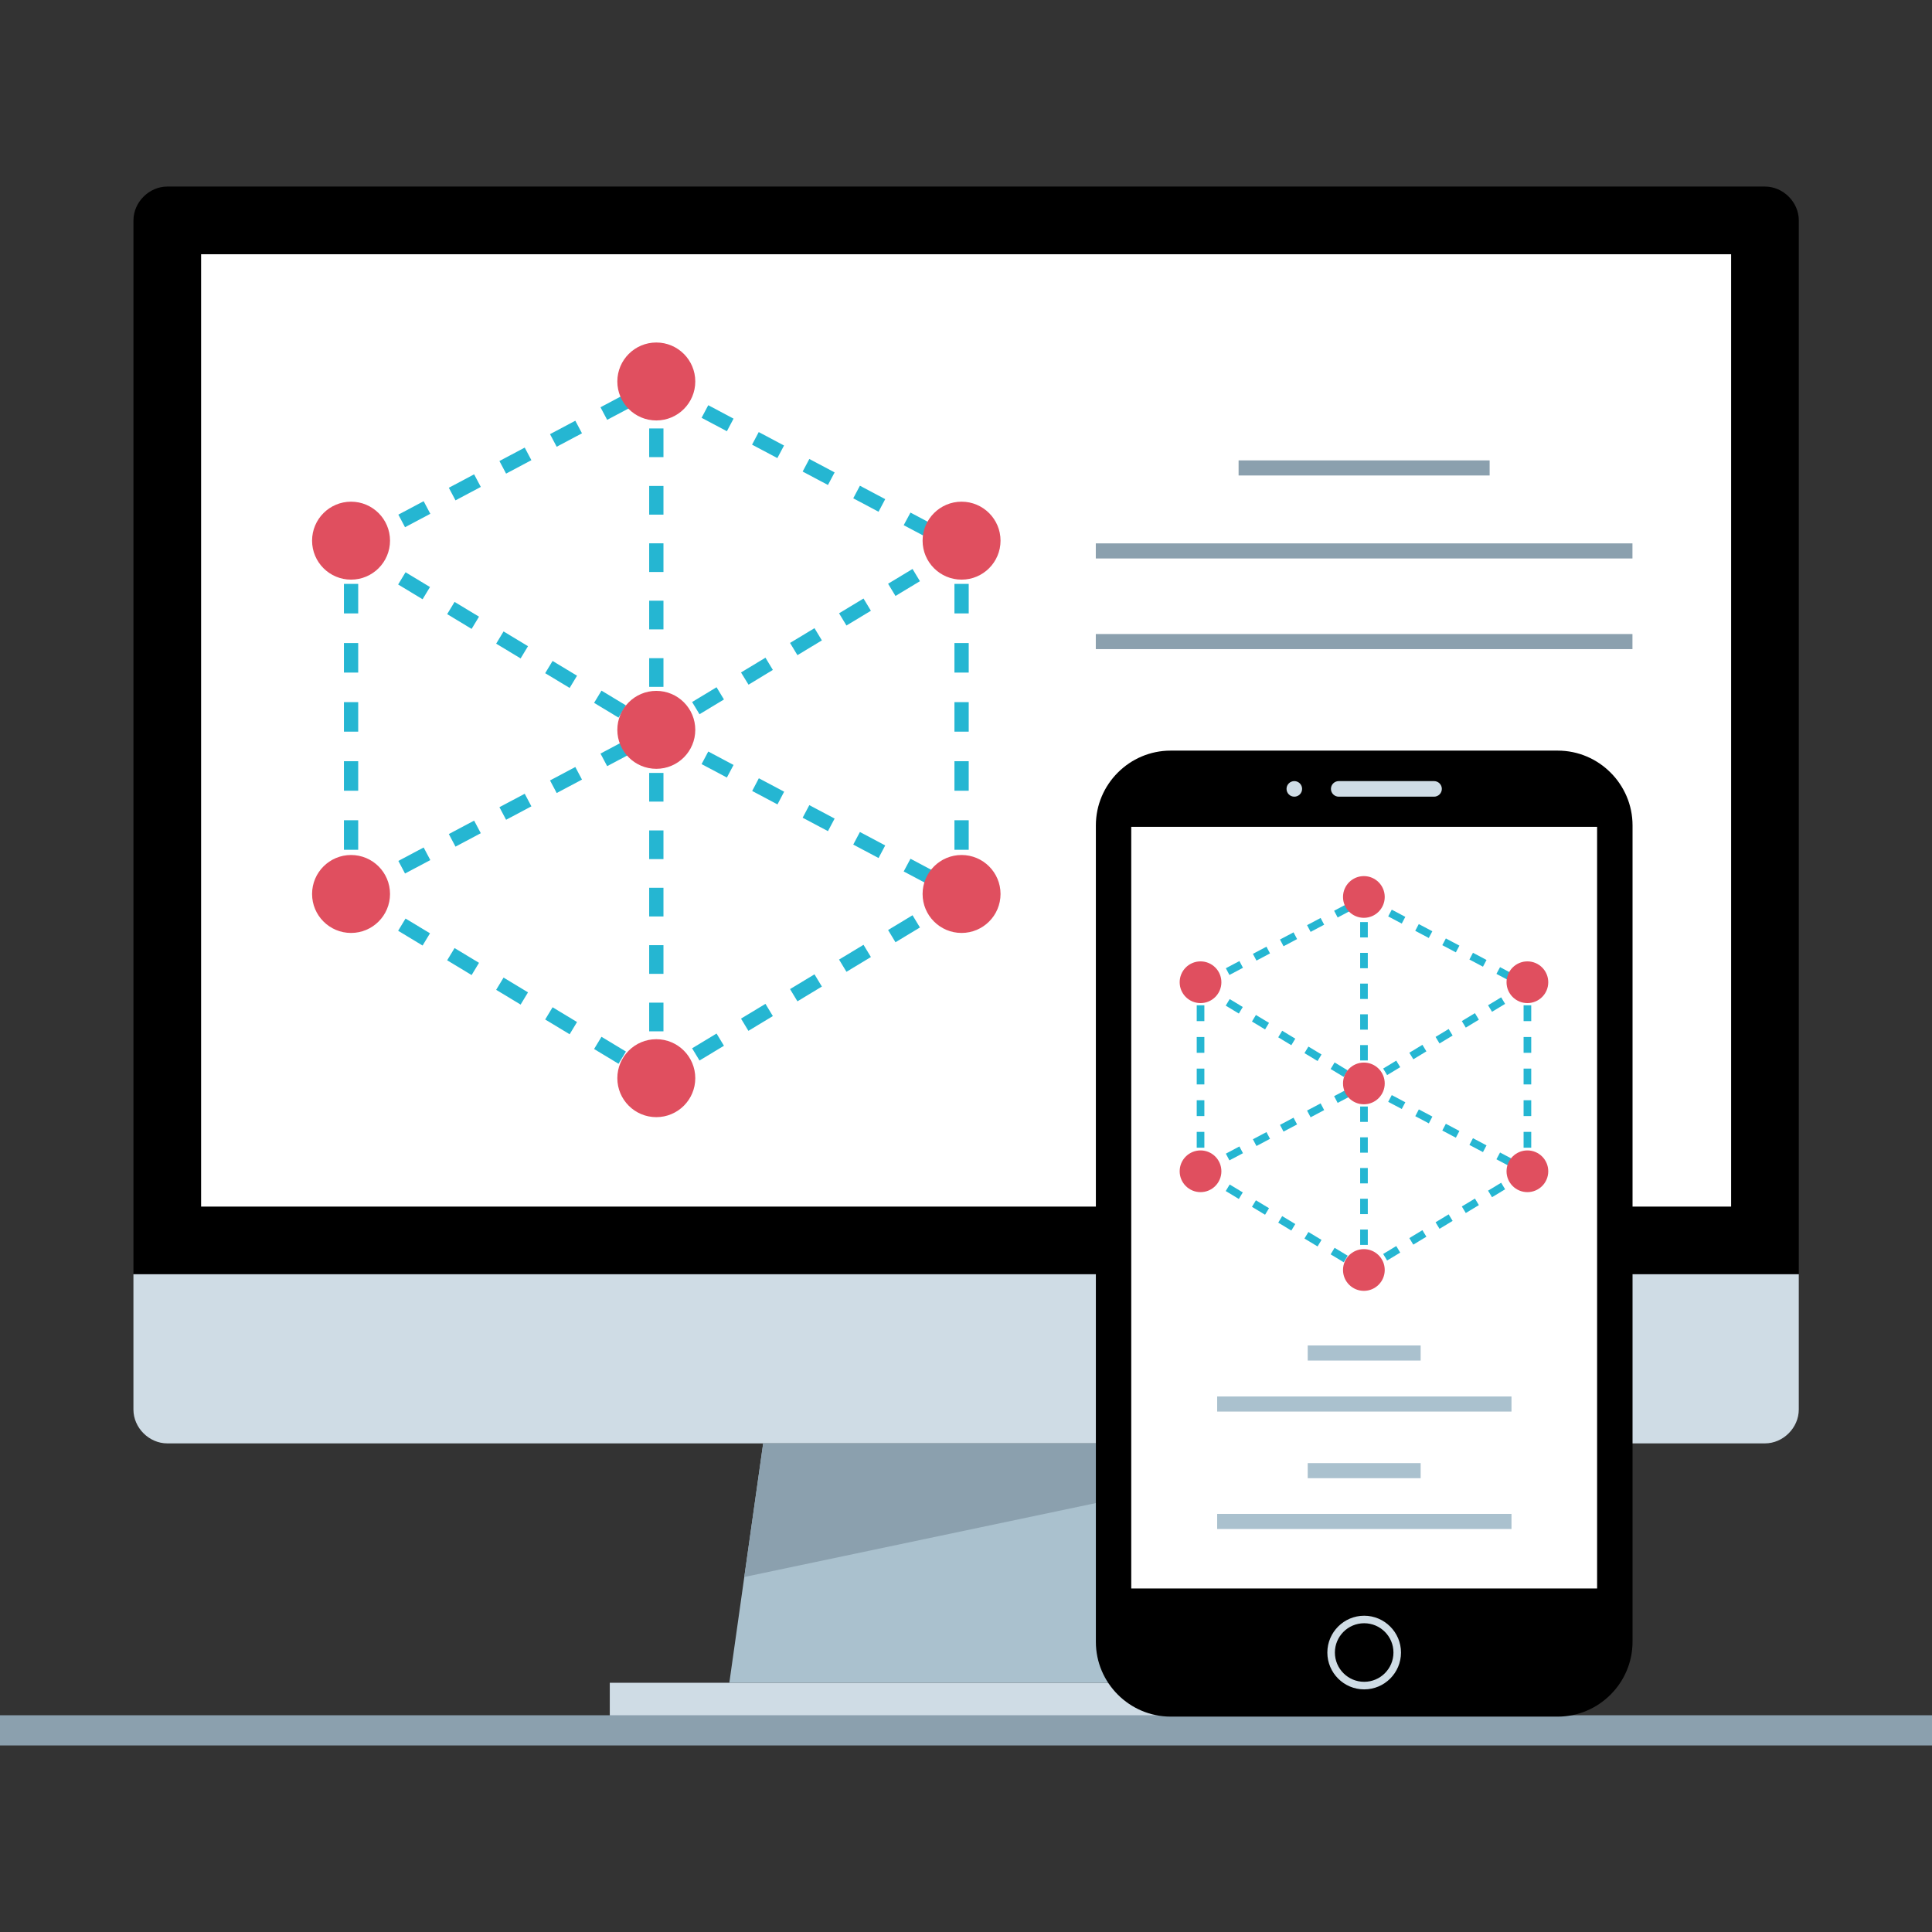 <?xml version="1.0" encoding="iso-8859-1"?>
<!-- Generator: Adobe Illustrator 19.0.0, SVG Export Plug-In . SVG Version: 6.00 Build 0)  -->
<svg version="1.1" id="Layer_1" xmlns="http://www.w3.org/2000/svg" xmlns:xlink="http://www.w3.org/1999/xlink" x="0px" y="0px"
	 viewBox="0 0 512 512" style="enable-background:new 0 0 512 512;" xml:space="preserve">
<rect x="0" y="0" width="512" height="512" fill="#333333" stroke="none"/>
<path d="M35.368,337.688V58.408c0-4.824,4.136-8.968,8.968-8.968h423.4c4.824,0,8.968,4.136,8.968,8.968v279.28H35.368z"/>
<g>
	<path style="fill:#CFDCE5;" d="M476.696,337.688v35.856c0,4.824-4.136,8.968-8.968,8.968h-423.4c-4.824,0-8.968-4.136-8.968-8.968
		v-35.856H476.696z"/>
	<rect x="161.6" y="445.952" style="fill:#CFDCE5;" width="188.944" height="8.968"/>
</g>
<polygon style="fill:#AAC1CE;" points="318.784,445.952 193.28,445.952 202.248,382.512 309.816,382.512 "/>
<rect x="53.296" y="67.376" style="fill:#FFFFFF;" width="405.472" height="252.384"/>
<g>
	<polygon style="fill:#8BA0AE;" points="309.816,382.512 202.248,382.512 197.24,417.92 311.432,393.912 	"/>
	<rect y="454.56" style="fill:#8BA0AE;" width="512" height="8"/>
</g>
<path d="M412.816,454.92H310.232c-10.896,0-19.816-8.92-19.816-19.816V218.736c0-10.896,8.912-19.816,19.816-19.816h102.592
	c10.896,0,19.816,8.92,19.816,19.816v216.368C432.632,446,423.712,454.92,412.816,454.92z"/>
<rect x="299.792" y="219.12" style="fill:#FFFFFF;" width="123.456" height="201.84"/>
<g>
	<path style="fill:#CFDCE5;" d="M380.04,211.128h-25.264c-1.136,0-2.064-0.928-2.064-2.064l0,0c0-1.136,0.928-2.064,2.064-2.064
		h25.264c1.136,0,2.064,0.928,2.064,2.064l0,0C382.104,210.2,381.176,211.128,380.04,211.128z"/>
	<circle style="fill:#CFDCE5;" cx="343.008" cy="209.064" r="2.064"/>
	<path style="fill:#CFDCE5;" d="M361.52,447.704c-5.384,0-9.76-4.384-9.76-9.76s4.384-9.76,9.76-9.76s9.76,4.384,9.76,9.76
		S366.904,447.704,361.52,447.704z M361.52,430.176c-4.28,0-7.76,3.48-7.76,7.76s3.48,7.76,7.76,7.76s7.76-3.48,7.76-7.76
		S365.8,430.176,361.52,430.176z"/>
</g>
<g>
	<rect x="346.56" y="387.736" style="fill:#AAC1CE;" width="29.928" height="4"/>
	<rect x="322.56" y="401.2" style="fill:#AAC1CE;" width="78" height="4"/>
	<rect x="346.56" y="356.56" style="fill:#AAC1CE;" width="29.928" height="4"/>
	<rect x="322.56" y="370.08" style="fill:#AAC1CE;" width="78" height="4"/>
</g>
<g>
	<rect x="328.24" y="122.008" style="fill:#8BA0AE;" width="66.528" height="4"/>
	<rect x="290.4" y="144" style="fill:#8BA0AE;" width="142.216" height="4"/>
	<rect x="290.4" y="168.024" style="fill:#8BA0AE;" width="142.216" height="4"/>
</g>
<g>
	<rect x="172.04" y="102.16" style="fill:#25B6D2;" width="3.784" height="3.784"/>
	<path style="fill:#25B6D2;" d="M175.824,273.312h-3.784v-7.6h3.784V273.312z M175.824,258.08h-3.784v-7.6h3.784V258.08z
		 M175.824,242.872h-3.784v-7.6h3.784V242.872z M175.824,227.672h-3.784v-7.6h3.784V227.672z M175.824,212.432h-3.784v-7.6h3.784
		V212.432z M175.824,197.232h-3.784v-7.6h3.784V197.232z M175.824,182.024h-3.784v-7.6h3.784V182.024z M175.824,166.792h-3.784v-7.6
		h3.784V166.792z M175.824,151.584h-3.784v-7.6h3.784V151.584z M175.824,136.384h-3.784v-7.6h3.784V136.384z M175.824,121.144
		h-3.784v-7.6h3.784V121.144z"/>
	<rect x="172.04" y="280.88" style="fill:#25B6D2;" width="3.784" height="3.784"/>
	<rect x="252.896" y="143.12" style="fill:#25B6D2;" width="3.784" height="3.784"/>
	<path style="fill:#25B6D2;" d="M256.72,225.2h-3.784v-7.824h3.784V225.2z M256.72,209.552h-3.784v-7.824h3.784V209.552z
		 M256.72,193.896h-3.784v-7.824h3.784V193.896z M256.72,178.24h-3.784v-7.824h3.784V178.24z M256.72,162.56h-3.784v-7.824h3.784
		V162.56z"/>
	<rect x="252.896" y="233.064" style="fill:#25B6D2;" width="3.784" height="3.784"/>
	<path style="fill:#25B6D2;" d="M173.928,196.208l-3.496-2.12l1.96-3.24l1.536,0.928l2.984-1.8l1.96,3.24L173.928,196.208z
		 M163.92,190.176l-6.48-3.912l1.96-3.24l6.48,3.912L163.92,190.176z M185.376,189.28l-1.96-3.24l6.48-3.912l1.96,3.24
		L185.376,189.28z M150.96,182.312l-6.48-3.912l1.96-3.24l6.48,3.912L150.96,182.312z M198.368,181.448l-1.992-3.24l6.48-3.912
		l1.96,3.24L198.368,181.448z M137.968,174.488l-6.48-3.912l1.96-3.24l6.48,3.912L137.968,174.488z M211.328,173.624l-1.96-3.24
		l6.48-3.912l1.96,3.24L211.328,173.624z M124.984,166.664l-6.48-3.912l1.96-3.24l6.48,3.912L124.984,166.664z M224.32,165.768
		l-1.96-3.24l6.48-3.912l1.96,3.24L224.32,165.768z M111.992,158.808l-6.48-3.912l1.96-3.24l6.48,3.912L111.992,158.808z
		 M237.312,157.936l-1.96-3.24l6.48-3.912l1.96,3.24L237.312,157.936z M99.032,150.976l-6.48-3.912l0.8-1.344l-1.184-2.216
		l6.704-3.56l1.768,3.336l-3.752,1.992l4.072,2.472L99.032,150.976z M250.272,150.112l-1.96-3.24l5.52-3.336l0.288,0.48l0.576-1.056
		l3.976,2.12L250.272,150.112z M246.192,142.736l-6.704-3.56l1.8-3.336l6.704,3.56L246.192,142.736z M107.336,139.72l-1.768-3.336
		l6.704-3.56l1.768,3.336L107.336,139.72z M232.824,135.616l-6.704-3.56l1.768-3.336l6.704,3.56L232.824,135.616z M120.712,132.6
		l-1.768-3.336l6.704-3.56l1.768,3.336L120.712,132.6z M219.416,128.528l-6.704-3.56l1.768-3.336l6.704,3.56L219.416,128.528z
		 M134.12,125.512l-1.768-3.336l6.704-3.56l1.768,3.336L134.12,125.512z M206.008,121.4l-6.704-3.56l1.768-3.336l6.704,3.56
		L206.008,121.4z M147.528,118.392l-1.768-3.336l6.704-3.56l1.768,3.336L147.528,118.392z M192.632,114.28l-6.704-3.56l1.768-3.336
		l6.704,3.56L192.632,114.28z M160.904,111.264l-1.768-3.336l6.704-3.56l1.768,3.336L160.904,111.264z M179.224,107.192
		l-6.192-3.272l0.576-1.056l-1.056-2.024l1.376-0.768l7.088,3.752L179.224,107.192z"/>
	<path style="fill:#25B6D2;" d="M173.928,287.944l-3.496-2.12l1.96-3.24l1.536,0.928l2.984-1.8l1.96,3.24L173.928,287.944z
		 M163.92,281.912L157.44,278l1.96-3.24l6.48,3.912L163.92,281.912z M185.376,281.048l-1.96-3.24l6.48-3.912l1.96,3.24
		L185.376,281.048z M150.96,274.088l-6.48-3.912l1.96-3.24l6.48,3.912L150.96,274.088z M198.336,273.184l-1.96-3.24l6.48-3.912
		l1.96,3.24L198.336,273.184z M137.968,266.224l-6.48-3.912l1.96-3.24l6.48,3.912L137.968,266.224z M211.328,265.36l-1.96-3.24
		l6.48-3.912l1.96,3.24L211.328,265.36z M124.984,258.4l-6.48-3.912l1.96-3.24l6.48,3.912L124.984,258.4z M224.32,257.536
		l-1.96-3.24l6.48-3.912l1.96,3.24L224.32,257.536z M111.992,250.576l-6.48-3.912l1.96-3.24l6.48,3.912L111.992,250.576z
		 M237.312,249.704l-1.96-3.24l6.48-3.912l1.96,3.24L237.312,249.704z M99,242.712l-6.48-3.912l0.8-1.344l-1.184-2.216l6.704-3.56
		l1.768,3.336l-3.752,1.992l4.072,2.472L99,242.712z M250.272,241.848l-1.96-3.24l5.52-3.336l0.288,0.48l0.576-1.056l3.976,2.12
		L250.272,241.848z M246.192,234.504l-6.704-3.56l1.8-3.368l6.704,3.56L246.192,234.504z M107.336,231.488l-1.768-3.336l6.704-3.56
		l1.768,3.336L107.336,231.488z M232.824,227.384l-6.704-3.56l1.768-3.336l6.704,3.56L232.824,227.384z M120.712,224.368
		l-1.768-3.336l6.704-3.56l1.768,3.336L120.712,224.368z M219.416,220.264l-6.704-3.56l1.768-3.336l6.704,3.56L219.416,220.264z
		 M134.12,217.248l-1.768-3.336l6.704-3.56l1.768,3.336L134.12,217.248z M206.04,213.176l-6.704-3.56l1.768-3.368l6.704,3.56
		L206.04,213.176z M147.528,210.16l-1.768-3.336l6.704-3.56l1.768,3.336L147.528,210.16z M192.632,206.056l-6.704-3.56l1.768-3.336
		l6.704,3.56L192.632,206.056z M160.904,203.04l-1.768-3.336l6.704-3.56l1.768,3.336L160.904,203.04z M179.224,198.928l-6.192-3.272
		l0.576-1.056l-1.056-2.024l1.376-0.736l7.088,3.752L179.224,198.928z"/>
</g>
<g>
	<circle style="fill:#E04F5F;" cx="254.824" cy="143.28" r="10.328"/>
	<circle style="fill:#E04F5F;" cx="254.824" cy="236.912" r="10.328"/>
</g>
<g>
	<rect x="91.144" y="143.12" style="fill:#25B6D2;" width="3.784" height="3.784"/>
	<path style="fill:#25B6D2;" d="M94.96,225.2h-3.816v-7.824h3.784v7.824H94.96z M94.96,209.552h-3.816v-7.824h3.784v7.824H94.96z
		 M94.96,193.896h-3.816v-7.824h3.784v7.824H94.96z M94.96,178.24h-3.816v-7.824h3.784v7.824H94.96z M94.96,162.56h-3.816v-7.824
		h3.784v7.824H94.96z"/>
	<rect x="91.144" y="233.064" style="fill:#25B6D2;" width="3.784" height="3.784"/>
</g>
<g>
	<circle style="fill:#E04F5F;" cx="93.032" cy="143.28" r="10.328"/>
	<circle style="fill:#E04F5F;" cx="93.032" cy="236.912" r="10.328"/>
	<circle style="fill:#E04F5F;" cx="173.928" cy="193.416" r="10.328"/>
	<circle style="fill:#E04F5F;" cx="173.928" cy="101.096" r="10.328"/>
	<circle style="fill:#E04F5F;" cx="173.928" cy="285.728" r="10.328"/>
</g>
<g>
	<rect x="360.48" y="238.24" style="fill:#25B6D2;" width="2.024" height="2.024"/>
	<path style="fill:#25B6D2;" d="M362.48,329.912h-2.024v-4.072h2.024V329.912z M362.48,321.752h-2.024v-4.072h2.024V321.752z
		 M362.48,313.608h-2.024v-4.072h2.024V313.608z M362.48,305.472h-2.024V301.4h2.024V305.472z M362.48,297.312h-2.024v-4.072h2.024
		V297.312z M362.48,289.176h-2.024v-4.072h2.024V289.176z M362.48,281.032h-2.024v-4.072h2.024V281.032z M362.48,272.872h-2.024
		V268.8h2.024V272.872z M362.48,264.736h-2.024v-4.072h2.024V264.736z M362.48,256.592h-2.024v-4.072h2.024V256.592z
		 M362.48,248.432h-2.024v-4.072h2.024V248.432z"/>
	<rect x="360.48" y="333.984" style="fill:#25B6D2;" width="2.024" height="2.024"/>
	<rect x="403.76" y="260.2" style="fill:#25B6D2;" width="2.024" height="2.024"/>
	<path style="fill:#25B6D2;" d="M405.792,304.152h-2.024v-4.192h2.024V304.152z M405.792,295.768h-2.024v-4.192h2.024V295.768z
		 M405.792,287.384h-2.024v-4.192h2.024V287.384z M405.792,279.008h-2.024v-4.192h2.024V279.008z M405.792,270.608h-2.024v-4.192
		h2.024V270.608z"/>
	<rect x="403.76" y="308.36" style="fill:#25B6D2;" width="2.024" height="2.024"/>
	<path style="fill:#25B6D2;" d="M361.464,288.624l-1.872-1.136l1.048-1.736l0.824,0.496l1.6-0.96l1.048,1.736L361.464,288.624z
		 M356.104,285.392l-3.472-2.096l1.048-1.736l3.472,2.096L356.104,285.392z M367.6,284.912l-1.048-1.736l3.472-2.096l1.048,1.736
		L367.6,284.912z M349.168,281.184l-3.472-2.096l1.048-1.736l3.472,2.096L349.168,281.184z M374.552,280.72l-1.064-1.736
		l3.472-2.096l1.048,1.736L374.552,280.72z M342.216,276.992l-3.472-2.096l1.048-1.736l3.472,2.096L342.216,276.992z
		 M381.488,276.528l-1.048-1.736l3.472-2.096l1.048,1.736L381.488,276.528z M335.256,272.808l-3.472-2.096l1.048-1.736l3.472,2.096
		L335.256,272.808z M388.448,272.328l-1.048-1.736l3.472-2.096l1.048,1.736L388.448,272.328z M328.304,268.6l-3.472-2.096
		l1.048-1.736l3.472,2.096L328.304,268.6z M395.4,268.136l-1.048-1.736l3.472-2.096l1.048,1.736L395.4,268.136z M321.36,264.408
		l-3.472-2.096l0.432-0.72l-0.632-1.184l3.592-1.904l0.944,1.784l-2.008,1.064l2.184,1.32L321.36,264.408z M402.336,263.944
		l-1.048-1.736l2.952-1.784l0.152,0.256l0.312-0.568l2.128,1.136L402.336,263.944z M400.16,259.992l-3.592-1.904l0.96-1.784
		l3.592,1.904L400.16,259.992z M325.808,258.376l-0.944-1.784l3.592-1.904l0.944,1.784L325.808,258.376z M393,256.184l-3.592-1.904
		l0.944-1.784l3.592,1.904L393,256.184z M332.976,254.568l-0.944-1.784l3.592-1.904l0.944,1.784L332.976,254.568z M385.816,252.384
		l-3.592-1.904l0.944-1.784l3.592,1.904L385.816,252.384z M340.152,250.768l-0.944-1.784l3.592-1.904l0.944,1.784L340.152,250.768z
		 M378.64,248.576l-3.592-1.904l0.944-1.784l3.592,1.904L378.64,248.576z M347.328,246.96l-0.944-1.784l3.592-1.904l0.944,1.784
		L347.328,246.96z M371.48,244.76l-3.592-1.904l0.944-1.784l3.592,1.904L371.48,244.76z M354.496,243.144l-0.944-1.784l3.592-1.904
		l0.944,1.784L354.496,243.144z M364.296,240.96l-3.312-1.752l0.312-0.568l-0.568-1.08l0.736-0.416l3.792,2.008L364.296,240.96z"/>
	<path style="fill:#25B6D2;" d="M361.464,337.744l-1.872-1.136l1.048-1.736l0.824,0.496l1.6-0.96l1.048,1.736L361.464,337.744z
		 M356.104,334.512l-3.472-2.096l1.048-1.736l3.472,2.096L356.104,334.512z M367.6,334.048l-1.048-1.736l3.472-2.096l1.048,1.736
		L367.6,334.048z M349.168,330.32l-3.472-2.096l1.048-1.736l3.472,2.096L349.168,330.32z M374.536,329.84l-1.048-1.736l3.472-2.096
		l1.048,1.736L374.536,329.84z M342.216,326.112l-3.472-2.096l1.048-1.736l3.472,2.096L342.216,326.112z M381.488,325.648
		l-1.048-1.736l3.472-2.096l1.048,1.736L381.488,325.648z M335.256,321.92l-3.472-2.096l1.048-1.736l3.472,2.096L335.256,321.92z
		 M388.448,321.464l-1.048-1.736l3.472-2.096l1.048,1.736L388.448,321.464z M328.304,317.736l-3.472-2.096l1.048-1.736l3.472,2.096
		L328.304,317.736z M395.4,317.272l-1.048-1.736l3.472-2.096l1.048,1.736L395.4,317.272z M321.344,313.528l-3.472-2.096l0.432-0.72
		l-0.632-1.184l3.592-1.904l0.944,1.784l-2.008,1.064l2.184,1.32L321.344,313.528z M402.336,313.064l-1.048-1.736l2.952-1.784
		l0.152,0.256l0.312-0.568l2.128,1.136L402.336,313.064z M400.16,309.128l-3.592-1.904l0.96-1.8l3.592,1.904L400.16,309.128z
		 M325.808,307.512l-0.944-1.784l3.592-1.904l0.944,1.784L325.808,307.512z M393,305.32l-3.592-1.904l0.944-1.784l3.592,1.904
		L393,305.32z M332.976,303.704l-0.944-1.784l3.592-1.904l0.944,1.784L332.976,303.704z M385.816,301.504l-3.592-1.904l0.944-1.784
		l3.592,1.904L385.816,301.504z M340.152,299.888l-0.944-1.784l3.592-1.904l0.944,1.784L340.152,299.888z M378.656,297.704
		l-3.592-1.904l0.944-1.8l3.592,1.904L378.656,297.704z M347.328,296.096l-0.944-1.784l3.592-1.904l0.944,1.784L347.328,296.096z
		 M371.48,293.896l-3.592-1.904l0.944-1.784l3.592,1.904L371.48,293.896z M354.496,292.28l-0.944-1.784l3.592-1.904l0.944,1.784
		L354.496,292.28z M364.296,290.08l-3.312-1.752l0.312-0.568l-0.568-1.08l0.736-0.392l3.792,2.008L364.296,290.08z"/>
</g>
<g>
	<circle style="fill:#E04F5F;" cx="404.776" cy="260.304" r="5.528"/>
	<circle style="fill:#E04F5F;" cx="404.776" cy="310.4" r="5.528"/>
</g>
<g>
	<rect x="317.136" y="260.2" style="fill:#25B6D2;" width="2.024" height="2.024"/>
	<path style="fill:#25B6D2;" d="M319.184,304.152h-2.04v-4.192h2.024v4.192H319.184z M319.184,295.768h-2.04v-4.192h2.024v4.192
		H319.184z M319.184,287.384h-2.04v-4.192h2.024v4.192H319.184z M319.184,279.008h-2.04v-4.192h2.024v4.192H319.184z
		 M319.184,270.608h-2.04v-4.192h2.024v4.192H319.184z"/>
	<rect x="317.136" y="308.36" style="fill:#25B6D2;" width="2.024" height="2.024"/>
</g>
<g>
	<circle style="fill:#E04F5F;" cx="318.152" cy="260.304" r="5.528"/>
	<circle style="fill:#E04F5F;" cx="318.152" cy="310.4" r="5.528"/>
	<circle style="fill:#E04F5F;" cx="361.44" cy="287.12" r="5.528"/>
	<circle style="fill:#E04F5F;" cx="361.44" cy="237.704" r="5.528"/>
	<circle style="fill:#E04F5F;" cx="361.44" cy="336.56" r="5.528"/>
</g>
<g>
</g>
<g>
</g>
<g>
</g>
<g>
</g>
<g>
</g>
<g>
</g>
<g>
</g>
<g>
</g>
<g>
</g>
<g>
</g>
<g>
</g>
<g>
</g>
<g>
</g>
<g>
</g>
<g>
</g>
</svg>
